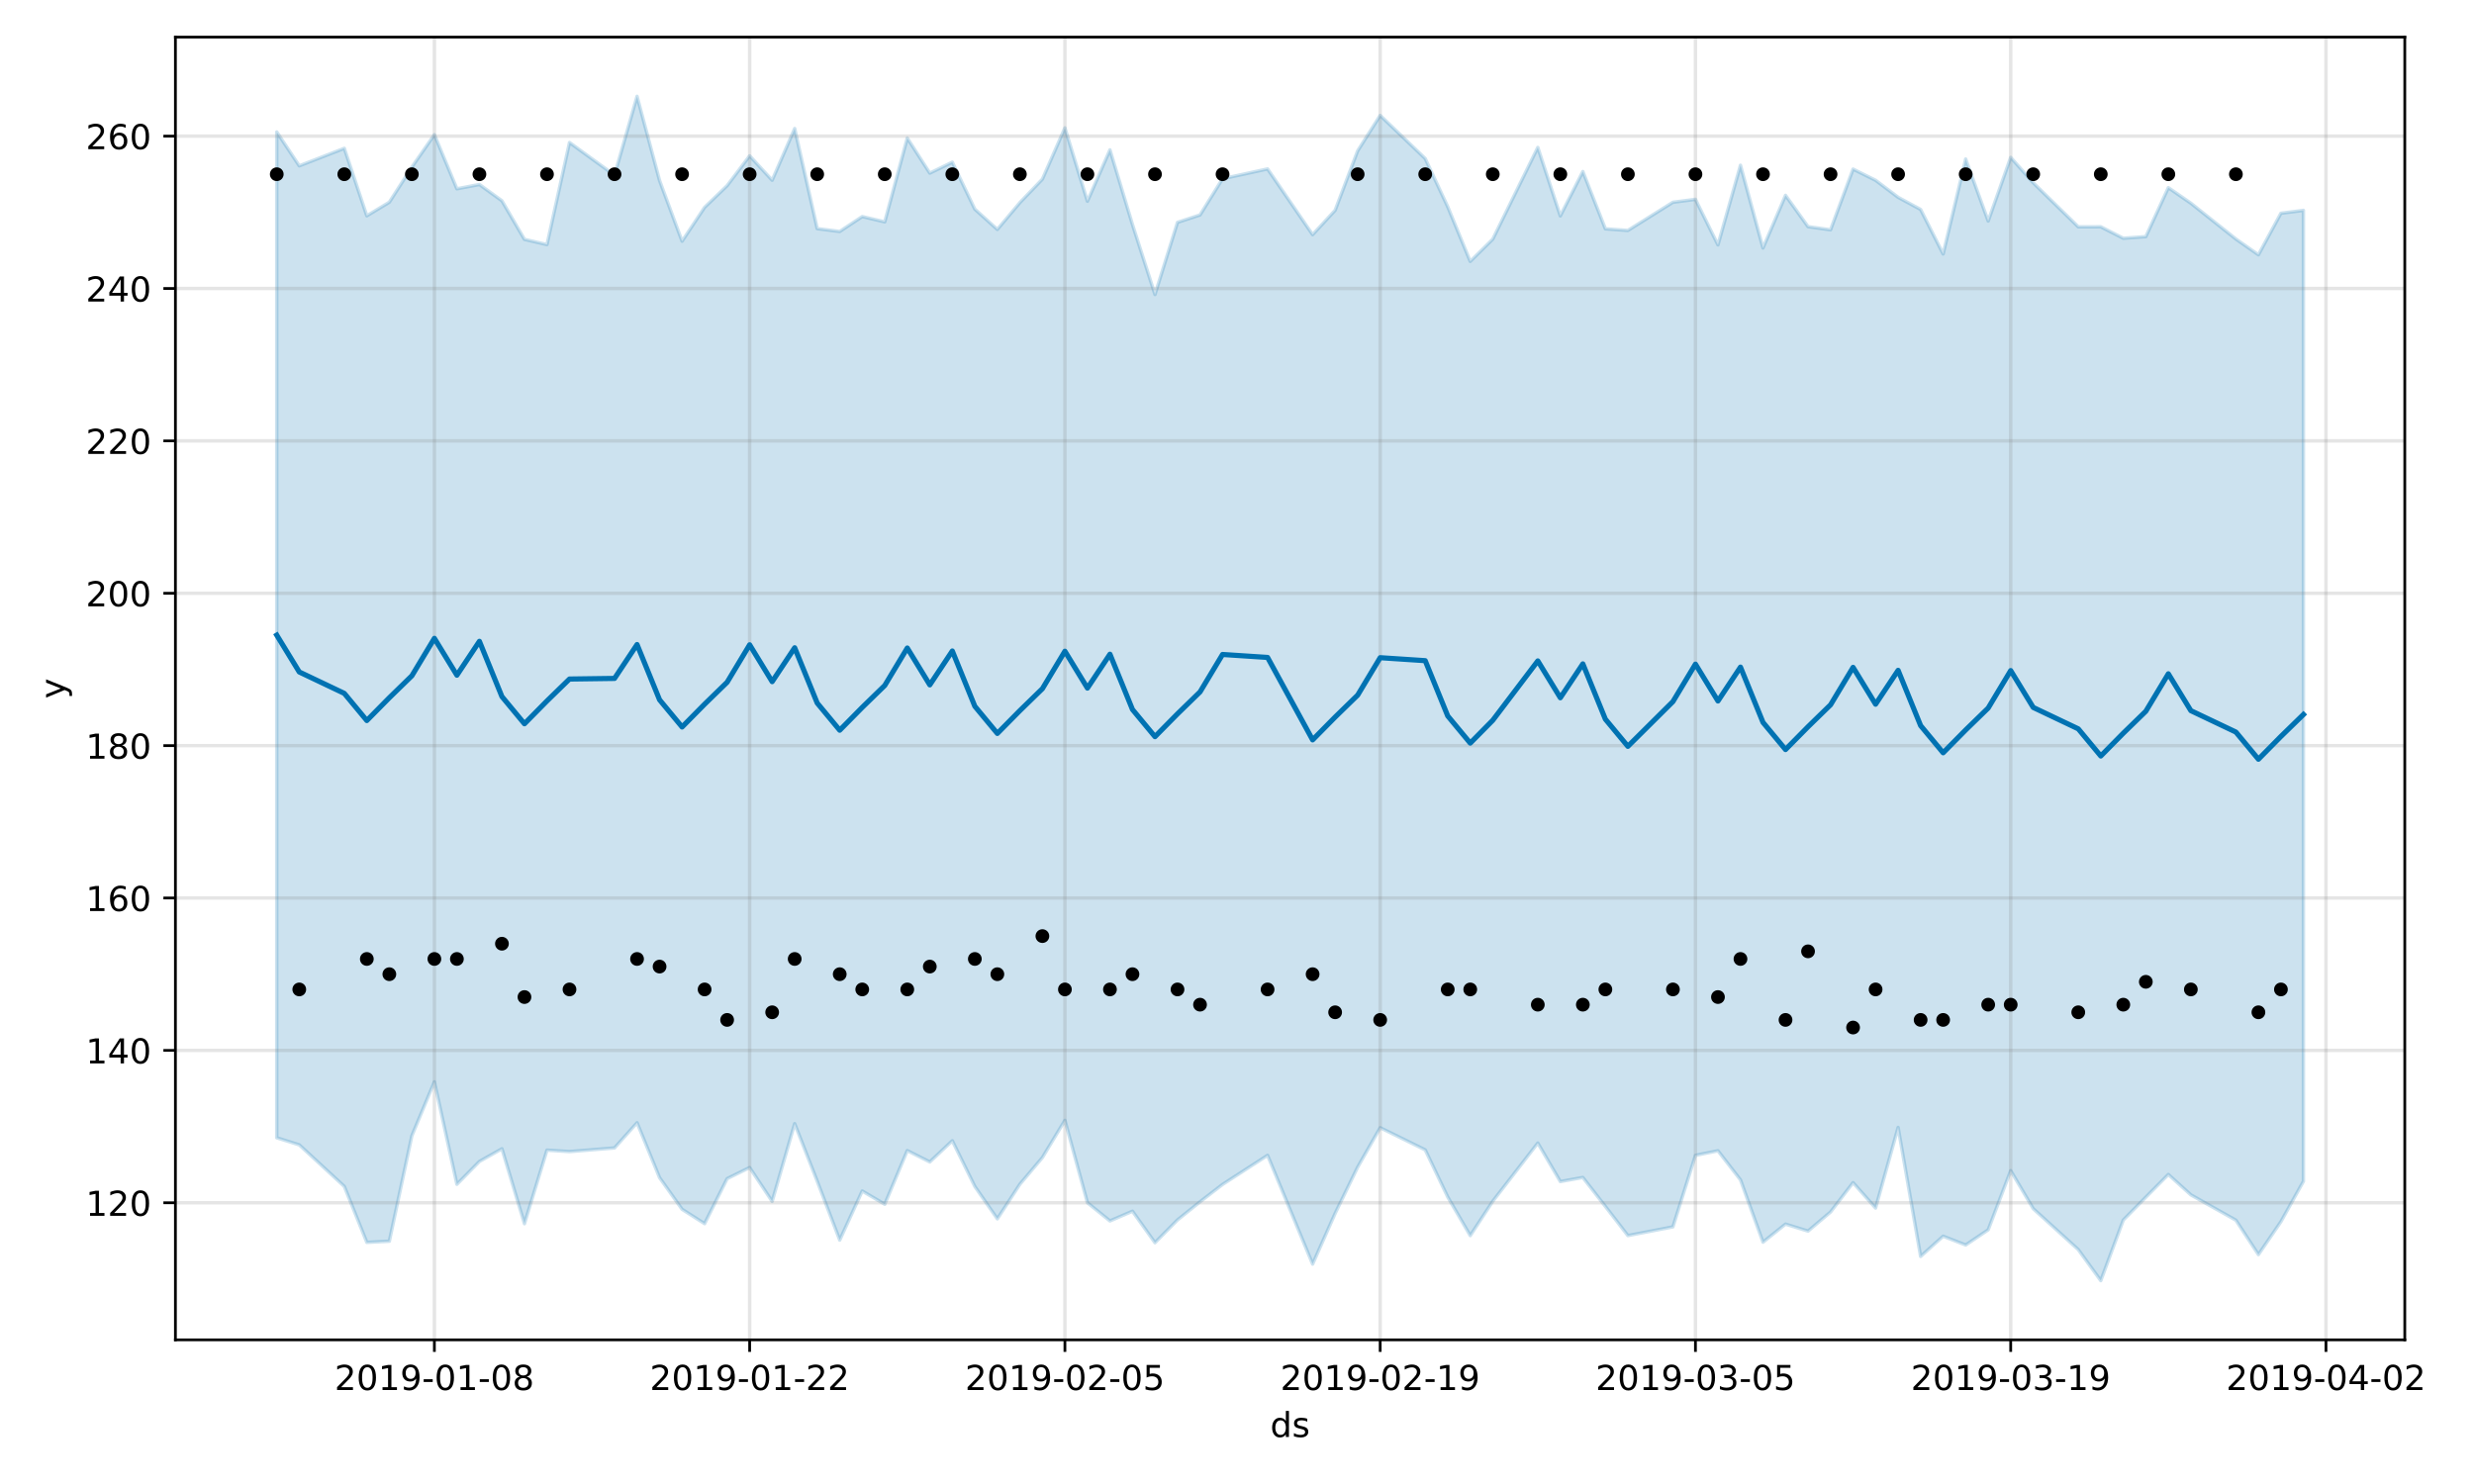 <?xml version="1.0" encoding="utf-8" standalone="no"?>
<!DOCTYPE svg PUBLIC "-//W3C//DTD SVG 1.1//EN"
  "http://www.w3.org/Graphics/SVG/1.1/DTD/svg11.dtd">
<!-- Created with matplotlib (https://matplotlib.org/) -->
<svg height="432pt" version="1.1" viewBox="0 0 720 432" width="720pt" xmlns="http://www.w3.org/2000/svg" xmlns:xlink="http://www.w3.org/1999/xlink">
 <defs>
  <style type="text/css">
*{stroke-linecap:butt;stroke-linejoin:round;}
  </style>
 </defs>
 <g id="figure_1">
  <g id="patch_1">
   <path d="M 0 432 
L 720 432 
L 720 0 
L 0 0 
z
" style="fill:#ffffff;"/>
  </g>
  <g id="axes_1">
   <g id="patch_2">
    <path d="M 51.05 390.04 
L 699.857 390.04 
L 699.857 10.8 
L 51.05 10.8 
z
" style="fill:#ffffff;"/>
   </g>
   <g id="PolyCollection_1">
    <defs>
     <path d="M 80.541 -393.589 
L 80.541 -100.787 
L 87.095 -98.723 
L 100.202 -86.63 
L 106.756 -70.335 
L 113.309 -70.672 
L 119.863 -101.359 
L 126.417 -117.087 
L 132.97 -87.248 
L 139.524 -93.896 
L 146.077 -97.585 
L 152.631 -75.769 
L 159.185 -97.19 
L 165.738 -96.767 
L 178.845 -97.827 
L 185.399 -105.16 
L 191.953 -89.177 
L 198.506 -79.965 
L 205.06 -75.783 
L 211.613 -88.889 
L 218.167 -92.123 
L 224.721 -82.269 
L 231.274 -104.893 
L 237.828 -88.16 
L 244.381 -71.007 
L 250.935 -85.294 
L 257.489 -81.432 
L 264.042 -97.054 
L 270.596 -93.752 
L 277.15 -99.914 
L 283.703 -86.62 
L 290.257 -77.189 
L 296.81 -87.259 
L 303.364 -95.03 
L 309.918 -105.861 
L 316.471 -81.884 
L 323.025 -76.579 
L 329.578 -79.406 
L 336.132 -70.242 
L 342.686 -76.869 
L 349.239 -82.147 
L 355.793 -87.2 
L 368.9 -95.679 
L 382.007 -64.016 
L 388.561 -78.77 
L 395.114 -92.229 
L 401.668 -103.715 
L 414.775 -97.266 
L 421.329 -83.558 
L 427.883 -72.306 
L 434.436 -82.309 
L 447.543 -99.25 
L 454.097 -88.044 
L 460.651 -89.231 
L 467.204 -80.816 
L 473.758 -72.314 
L 486.865 -74.848 
L 493.419 -95.67 
L 499.972 -97.001 
L 506.526 -88.533 
L 513.079 -70.397 
L 519.633 -75.655 
L 526.187 -73.623 
L 532.74 -79.176 
L 539.294 -87.727 
L 545.847 -80.333 
L 552.401 -103.801 
L 558.955 -66.242 
L 565.508 -72.13 
L 572.062 -69.575 
L 578.616 -73.99 
L 585.169 -91.229 
L 591.723 -80.147 
L 604.83 -68.233 
L 611.384 -59.198 
L 617.937 -76.825 
L 624.491 -83.489 
L 631.044 -90.098 
L 637.598 -84.171 
L 650.705 -76.794 
L 657.259 -66.777 
L 663.812 -76.371 
L 670.366 -88.123 
L 670.366 -370.756 
L 670.366 -370.756 
L 663.812 -369.927 
L 657.259 -357.831 
L 650.705 -362.425 
L 637.598 -372.846 
L 631.044 -377.368 
L 624.491 -363.117 
L 617.937 -362.647 
L 611.384 -365.983 
L 604.83 -365.972 
L 591.723 -378.797 
L 585.169 -386.18 
L 578.616 -367.656 
L 572.062 -385.707 
L 565.508 -358.066 
L 558.955 -371.025 
L 552.401 -374.567 
L 545.847 -379.519 
L 539.294 -382.779 
L 532.74 -365.105 
L 526.187 -366.02 
L 519.633 -375.131 
L 513.079 -359.807 
L 506.526 -383.899 
L 499.972 -360.708 
L 493.419 -373.973 
L 486.865 -373.122 
L 473.758 -364.917 
L 467.204 -365.393 
L 460.651 -382.072 
L 454.097 -369.154 
L 447.543 -389.079 
L 434.436 -362.386 
L 427.883 -355.908 
L 421.329 -371.82 
L 414.775 -385.845 
L 401.668 -398.402 
L 395.114 -388.076 
L 388.561 -370.786 
L 382.007 -363.692 
L 368.9 -382.827 
L 355.793 -379.965 
L 349.239 -369.424 
L 342.686 -367.277 
L 336.132 -346.271 
L 329.578 -366.635 
L 323.025 -388.375 
L 316.471 -373.421 
L 309.918 -394.781 
L 303.364 -379.852 
L 296.81 -373.016 
L 290.257 -365.213 
L 283.703 -371.117 
L 277.15 -384.791 
L 270.596 -381.604 
L 264.042 -391.814 
L 257.489 -367.416 
L 250.935 -368.955 
L 244.381 -364.621 
L 237.828 -365.449 
L 231.274 -394.587 
L 224.721 -379.531 
L 218.167 -386.636 
L 211.613 -377.954 
L 205.06 -371.64 
L 198.506 -361.783 
L 191.953 -379.437 
L 185.399 -403.962 
L 178.845 -381.003 
L 165.738 -390.518 
L 159.185 -360.806 
L 152.631 -362.323 
L 146.077 -373.555 
L 139.524 -378.296 
L 132.97 -377.043 
L 126.417 -392.801 
L 119.863 -383.354 
L 113.309 -373.14 
L 106.756 -369.178 
L 100.202 -388.824 
L 87.095 -383.727 
L 80.541 -393.589 
z
" id="m8038bc85b8" style="stroke:#0072b2;stroke-opacity:0.2;"/>
    </defs>
    <g clip-path="url(#p6961ab3edb)">
     <use style="fill:#0072b2;fill-opacity:0.2;stroke:#0072b2;stroke-opacity:0.2;" x="0" xlink:href="#m8038bc85b8" y="432"/>
    </g>
   </g>
   <g id="matplotlib.axis_1">
    <g id="xtick_1">
     <g id="line2d_1">
      <path clip-path="url(#p6961ab3edb)" d="M 126.417 390.04 
L 126.417 10.8 
" style="fill:none;stroke:#808080;stroke-linecap:square;stroke-opacity:0.2;"/>
     </g>
     <g id="line2d_2">
      <defs>
       <path d="M 0 0 
L 0 3.5 
" id="m01b938ba26" style="stroke:#000000;stroke-width:0.8;"/>
      </defs>
      <g>
       <use style="stroke:#000000;stroke-width:0.8;" x="126.417" xlink:href="#m01b938ba26" y="390.04"/>
      </g>
     </g>
     <g id="text_1">
      <!-- 2019-01-08 -->
      <defs>
       <path d="M 19.188 8.297 
L 53.609 8.297 
L 53.609 0 
L 7.328 0 
L 7.328 8.297 
Q 12.938 14.109 22.625 23.891 
Q 32.328 33.688 34.812 36.531 
Q 39.547 41.844 41.422 45.531 
Q 43.312 49.219 43.312 52.781 
Q 43.312 58.594 39.234 62.25 
Q 35.156 65.922 28.609 65.922 
Q 23.969 65.922 18.812 64.312 
Q 13.672 62.703 7.812 59.422 
L 7.812 69.391 
Q 13.766 71.781 18.938 73 
Q 24.125 74.219 28.422 74.219 
Q 39.75 74.219 46.484 68.547 
Q 53.219 62.891 53.219 53.422 
Q 53.219 48.922 51.531 44.891 
Q 49.859 40.875 45.406 35.406 
Q 44.188 33.984 37.641 27.219 
Q 31.109 20.453 19.188 8.297 
z
" id="DejaVuSans-50"/>
       <path d="M 31.781 66.406 
Q 24.172 66.406 20.328 58.906 
Q 16.5 51.422 16.5 36.375 
Q 16.5 21.391 20.328 13.891 
Q 24.172 6.391 31.781 6.391 
Q 39.453 6.391 43.281 13.891 
Q 47.125 21.391 47.125 36.375 
Q 47.125 51.422 43.281 58.906 
Q 39.453 66.406 31.781 66.406 
z
M 31.781 74.219 
Q 44.047 74.219 50.516 64.516 
Q 56.984 54.828 56.984 36.375 
Q 56.984 17.969 50.516 8.266 
Q 44.047 -1.422 31.781 -1.422 
Q 19.531 -1.422 13.062 8.266 
Q 6.594 17.969 6.594 36.375 
Q 6.594 54.828 13.062 64.516 
Q 19.531 74.219 31.781 74.219 
z
" id="DejaVuSans-48"/>
       <path d="M 12.406 8.297 
L 28.516 8.297 
L 28.516 63.922 
L 10.984 60.406 
L 10.984 69.391 
L 28.422 72.906 
L 38.281 72.906 
L 38.281 8.297 
L 54.391 8.297 
L 54.391 0 
L 12.406 0 
z
" id="DejaVuSans-49"/>
       <path d="M 10.984 1.516 
L 10.984 10.5 
Q 14.703 8.734 18.5 7.812 
Q 22.312 6.891 25.984 6.891 
Q 35.75 6.891 40.891 13.453 
Q 46.047 20.016 46.781 33.406 
Q 43.953 29.203 39.594 26.953 
Q 35.25 24.703 29.984 24.703 
Q 19.047 24.703 12.672 31.312 
Q 6.297 37.938 6.297 49.422 
Q 6.297 60.641 12.938 67.422 
Q 19.578 74.219 30.609 74.219 
Q 43.266 74.219 49.922 64.516 
Q 56.594 54.828 56.594 36.375 
Q 56.594 19.141 48.406 8.859 
Q 40.234 -1.422 26.422 -1.422 
Q 22.703 -1.422 18.891 -0.688 
Q 15.094 0.047 10.984 1.516 
z
M 30.609 32.422 
Q 37.25 32.422 41.125 36.953 
Q 45.016 41.5 45.016 49.422 
Q 45.016 57.281 41.125 61.844 
Q 37.25 66.406 30.609 66.406 
Q 23.969 66.406 20.094 61.844 
Q 16.219 57.281 16.219 49.422 
Q 16.219 41.5 20.094 36.953 
Q 23.969 32.422 30.609 32.422 
z
" id="DejaVuSans-57"/>
       <path d="M 4.891 31.391 
L 31.203 31.391 
L 31.203 23.391 
L 4.891 23.391 
z
" id="DejaVuSans-45"/>
       <path d="M 31.781 34.625 
Q 24.75 34.625 20.719 30.859 
Q 16.703 27.094 16.703 20.516 
Q 16.703 13.922 20.719 10.156 
Q 24.75 6.391 31.781 6.391 
Q 38.812 6.391 42.859 10.172 
Q 46.922 13.969 46.922 20.516 
Q 46.922 27.094 42.891 30.859 
Q 38.875 34.625 31.781 34.625 
z
M 21.922 38.812 
Q 15.578 40.375 12.031 44.719 
Q 8.5 49.078 8.5 55.328 
Q 8.5 64.062 14.719 69.141 
Q 20.953 74.219 31.781 74.219 
Q 42.672 74.219 48.875 69.141 
Q 55.078 64.062 55.078 55.328 
Q 55.078 49.078 51.531 44.719 
Q 48 40.375 41.703 38.812 
Q 48.828 37.156 52.797 32.312 
Q 56.781 27.484 56.781 20.516 
Q 56.781 9.906 50.312 4.234 
Q 43.844 -1.422 31.781 -1.422 
Q 19.734 -1.422 13.25 4.234 
Q 6.781 9.906 6.781 20.516 
Q 6.781 27.484 10.781 32.312 
Q 14.797 37.156 21.922 38.812 
z
M 18.312 54.391 
Q 18.312 48.734 21.844 45.562 
Q 25.391 42.391 31.781 42.391 
Q 38.141 42.391 41.719 45.562 
Q 45.312 48.734 45.312 54.391 
Q 45.312 60.062 41.719 63.234 
Q 38.141 66.406 31.781 66.406 
Q 25.391 66.406 21.844 63.234 
Q 18.312 60.062 18.312 54.391 
z
" id="DejaVuSans-56"/>
      </defs>
      <g transform="translate(97.359 404.638)scale(0.1 -0.1)">
       <use xlink:href="#DejaVuSans-50"/>
       <use x="63.623" xlink:href="#DejaVuSans-48"/>
       <use x="127.246" xlink:href="#DejaVuSans-49"/>
       <use x="190.869" xlink:href="#DejaVuSans-57"/>
       <use x="254.492" xlink:href="#DejaVuSans-45"/>
       <use x="290.576" xlink:href="#DejaVuSans-48"/>
       <use x="354.199" xlink:href="#DejaVuSans-49"/>
       <use x="417.822" xlink:href="#DejaVuSans-45"/>
       <use x="453.906" xlink:href="#DejaVuSans-48"/>
       <use x="517.529" xlink:href="#DejaVuSans-56"/>
      </g>
     </g>
    </g>
    <g id="xtick_2">
     <g id="line2d_3">
      <path clip-path="url(#p6961ab3edb)" d="M 218.167 390.04 
L 218.167 10.8 
" style="fill:none;stroke:#808080;stroke-linecap:square;stroke-opacity:0.2;"/>
     </g>
     <g id="line2d_4">
      <g>
       <use style="stroke:#000000;stroke-width:0.8;" x="218.167" xlink:href="#m01b938ba26" y="390.04"/>
      </g>
     </g>
     <g id="text_2">
      <!-- 2019-01-22 -->
      <g transform="translate(189.109 404.638)scale(0.1 -0.1)">
       <use xlink:href="#DejaVuSans-50"/>
       <use x="63.623" xlink:href="#DejaVuSans-48"/>
       <use x="127.246" xlink:href="#DejaVuSans-49"/>
       <use x="190.869" xlink:href="#DejaVuSans-57"/>
       <use x="254.492" xlink:href="#DejaVuSans-45"/>
       <use x="290.576" xlink:href="#DejaVuSans-48"/>
       <use x="354.199" xlink:href="#DejaVuSans-49"/>
       <use x="417.822" xlink:href="#DejaVuSans-45"/>
       <use x="453.906" xlink:href="#DejaVuSans-50"/>
       <use x="517.529" xlink:href="#DejaVuSans-50"/>
      </g>
     </g>
    </g>
    <g id="xtick_3">
     <g id="line2d_5">
      <path clip-path="url(#p6961ab3edb)" d="M 309.918 390.04 
L 309.918 10.8 
" style="fill:none;stroke:#808080;stroke-linecap:square;stroke-opacity:0.2;"/>
     </g>
     <g id="line2d_6">
      <g>
       <use style="stroke:#000000;stroke-width:0.8;" x="309.918" xlink:href="#m01b938ba26" y="390.04"/>
      </g>
     </g>
     <g id="text_3">
      <!-- 2019-02-05 -->
      <defs>
       <path d="M 10.797 72.906 
L 49.516 72.906 
L 49.516 64.594 
L 19.828 64.594 
L 19.828 46.734 
Q 21.969 47.469 24.109 47.828 
Q 26.266 48.188 28.422 48.188 
Q 40.625 48.188 47.75 41.5 
Q 54.891 34.812 54.891 23.391 
Q 54.891 11.625 47.562 5.094 
Q 40.234 -1.422 26.906 -1.422 
Q 22.312 -1.422 17.547 -0.641 
Q 12.797 0.141 7.719 1.703 
L 7.719 11.625 
Q 12.109 9.234 16.797 8.062 
Q 21.484 6.891 26.703 6.891 
Q 35.156 6.891 40.078 11.328 
Q 45.016 15.766 45.016 23.391 
Q 45.016 31 40.078 35.438 
Q 35.156 39.891 26.703 39.891 
Q 22.75 39.891 18.812 39.016 
Q 14.891 38.141 10.797 36.281 
z
" id="DejaVuSans-53"/>
      </defs>
      <g transform="translate(280.86 404.638)scale(0.1 -0.1)">
       <use xlink:href="#DejaVuSans-50"/>
       <use x="63.623" xlink:href="#DejaVuSans-48"/>
       <use x="127.246" xlink:href="#DejaVuSans-49"/>
       <use x="190.869" xlink:href="#DejaVuSans-57"/>
       <use x="254.492" xlink:href="#DejaVuSans-45"/>
       <use x="290.576" xlink:href="#DejaVuSans-48"/>
       <use x="354.199" xlink:href="#DejaVuSans-50"/>
       <use x="417.822" xlink:href="#DejaVuSans-45"/>
       <use x="453.906" xlink:href="#DejaVuSans-48"/>
       <use x="517.529" xlink:href="#DejaVuSans-53"/>
      </g>
     </g>
    </g>
    <g id="xtick_4">
     <g id="line2d_7">
      <path clip-path="url(#p6961ab3edb)" d="M 401.668 390.04 
L 401.668 10.8 
" style="fill:none;stroke:#808080;stroke-linecap:square;stroke-opacity:0.2;"/>
     </g>
     <g id="line2d_8">
      <g>
       <use style="stroke:#000000;stroke-width:0.8;" x="401.668" xlink:href="#m01b938ba26" y="390.04"/>
      </g>
     </g>
     <g id="text_4">
      <!-- 2019-02-19 -->
      <g transform="translate(372.61 404.638)scale(0.1 -0.1)">
       <use xlink:href="#DejaVuSans-50"/>
       <use x="63.623" xlink:href="#DejaVuSans-48"/>
       <use x="127.246" xlink:href="#DejaVuSans-49"/>
       <use x="190.869" xlink:href="#DejaVuSans-57"/>
       <use x="254.492" xlink:href="#DejaVuSans-45"/>
       <use x="290.576" xlink:href="#DejaVuSans-48"/>
       <use x="354.199" xlink:href="#DejaVuSans-50"/>
       <use x="417.822" xlink:href="#DejaVuSans-45"/>
       <use x="453.906" xlink:href="#DejaVuSans-49"/>
       <use x="517.529" xlink:href="#DejaVuSans-57"/>
      </g>
     </g>
    </g>
    <g id="xtick_5">
     <g id="line2d_9">
      <path clip-path="url(#p6961ab3edb)" d="M 493.419 390.04 
L 493.419 10.8 
" style="fill:none;stroke:#808080;stroke-linecap:square;stroke-opacity:0.2;"/>
     </g>
     <g id="line2d_10">
      <g>
       <use style="stroke:#000000;stroke-width:0.8;" x="493.419" xlink:href="#m01b938ba26" y="390.04"/>
      </g>
     </g>
     <g id="text_5">
      <!-- 2019-03-05 -->
      <defs>
       <path d="M 40.578 39.312 
Q 47.656 37.797 51.625 33 
Q 55.609 28.219 55.609 21.188 
Q 55.609 10.406 48.188 4.484 
Q 40.766 -1.422 27.094 -1.422 
Q 22.516 -1.422 17.656 -0.516 
Q 12.797 0.391 7.625 2.203 
L 7.625 11.719 
Q 11.719 9.328 16.594 8.109 
Q 21.484 6.891 26.812 6.891 
Q 36.078 6.891 40.938 10.547 
Q 45.797 14.203 45.797 21.188 
Q 45.797 27.641 41.281 31.266 
Q 36.766 34.906 28.719 34.906 
L 20.219 34.906 
L 20.219 43.016 
L 29.109 43.016 
Q 36.375 43.016 40.234 45.922 
Q 44.094 48.828 44.094 54.297 
Q 44.094 59.906 40.109 62.906 
Q 36.141 65.922 28.719 65.922 
Q 24.656 65.922 20.016 65.031 
Q 15.375 64.156 9.812 62.312 
L 9.812 71.094 
Q 15.438 72.656 20.344 73.438 
Q 25.25 74.219 29.594 74.219 
Q 40.828 74.219 47.359 69.109 
Q 53.906 64.016 53.906 55.328 
Q 53.906 49.266 50.438 45.094 
Q 46.969 40.922 40.578 39.312 
z
" id="DejaVuSans-51"/>
      </defs>
      <g transform="translate(464.361 404.638)scale(0.1 -0.1)">
       <use xlink:href="#DejaVuSans-50"/>
       <use x="63.623" xlink:href="#DejaVuSans-48"/>
       <use x="127.246" xlink:href="#DejaVuSans-49"/>
       <use x="190.869" xlink:href="#DejaVuSans-57"/>
       <use x="254.492" xlink:href="#DejaVuSans-45"/>
       <use x="290.576" xlink:href="#DejaVuSans-48"/>
       <use x="354.199" xlink:href="#DejaVuSans-51"/>
       <use x="417.822" xlink:href="#DejaVuSans-45"/>
       <use x="453.906" xlink:href="#DejaVuSans-48"/>
       <use x="517.529" xlink:href="#DejaVuSans-53"/>
      </g>
     </g>
    </g>
    <g id="xtick_6">
     <g id="line2d_11">
      <path clip-path="url(#p6961ab3edb)" d="M 585.169 390.04 
L 585.169 10.8 
" style="fill:none;stroke:#808080;stroke-linecap:square;stroke-opacity:0.2;"/>
     </g>
     <g id="line2d_12">
      <g>
       <use style="stroke:#000000;stroke-width:0.8;" x="585.169" xlink:href="#m01b938ba26" y="390.04"/>
      </g>
     </g>
     <g id="text_6">
      <!-- 2019-03-19 -->
      <g transform="translate(556.111 404.638)scale(0.1 -0.1)">
       <use xlink:href="#DejaVuSans-50"/>
       <use x="63.623" xlink:href="#DejaVuSans-48"/>
       <use x="127.246" xlink:href="#DejaVuSans-49"/>
       <use x="190.869" xlink:href="#DejaVuSans-57"/>
       <use x="254.492" xlink:href="#DejaVuSans-45"/>
       <use x="290.576" xlink:href="#DejaVuSans-48"/>
       <use x="354.199" xlink:href="#DejaVuSans-51"/>
       <use x="417.822" xlink:href="#DejaVuSans-45"/>
       <use x="453.906" xlink:href="#DejaVuSans-49"/>
       <use x="517.529" xlink:href="#DejaVuSans-57"/>
      </g>
     </g>
    </g>
    <g id="xtick_7">
     <g id="line2d_13">
      <path clip-path="url(#p6961ab3edb)" d="M 676.92 390.04 
L 676.92 10.8 
" style="fill:none;stroke:#808080;stroke-linecap:square;stroke-opacity:0.2;"/>
     </g>
     <g id="line2d_14">
      <g>
       <use style="stroke:#000000;stroke-width:0.8;" x="676.92" xlink:href="#m01b938ba26" y="390.04"/>
      </g>
     </g>
     <g id="text_7">
      <!-- 2019-04-02 -->
      <defs>
       <path d="M 37.797 64.312 
L 12.891 25.391 
L 37.797 25.391 
z
M 35.203 72.906 
L 47.609 72.906 
L 47.609 25.391 
L 58.016 25.391 
L 58.016 17.188 
L 47.609 17.188 
L 47.609 0 
L 37.797 0 
L 37.797 17.188 
L 4.891 17.188 
L 4.891 26.703 
z
" id="DejaVuSans-52"/>
      </defs>
      <g transform="translate(647.862 404.638)scale(0.1 -0.1)">
       <use xlink:href="#DejaVuSans-50"/>
       <use x="63.623" xlink:href="#DejaVuSans-48"/>
       <use x="127.246" xlink:href="#DejaVuSans-49"/>
       <use x="190.869" xlink:href="#DejaVuSans-57"/>
       <use x="254.492" xlink:href="#DejaVuSans-45"/>
       <use x="290.576" xlink:href="#DejaVuSans-48"/>
       <use x="354.199" xlink:href="#DejaVuSans-52"/>
       <use x="417.822" xlink:href="#DejaVuSans-45"/>
       <use x="453.906" xlink:href="#DejaVuSans-48"/>
       <use x="517.529" xlink:href="#DejaVuSans-50"/>
      </g>
     </g>
    </g>
    <g id="text_8">
     <!-- ds -->
     <defs>
      <path d="M 45.406 46.391 
L 45.406 75.984 
L 54.391 75.984 
L 54.391 0 
L 45.406 0 
L 45.406 8.203 
Q 42.578 3.328 38.25 0.953 
Q 33.938 -1.422 27.875 -1.422 
Q 17.969 -1.422 11.734 6.484 
Q 5.516 14.406 5.516 27.297 
Q 5.516 40.188 11.734 48.094 
Q 17.969 56 27.875 56 
Q 33.938 56 38.25 53.625 
Q 42.578 51.266 45.406 46.391 
z
M 14.797 27.297 
Q 14.797 17.391 18.875 11.75 
Q 22.953 6.109 30.078 6.109 
Q 37.203 6.109 41.297 11.75 
Q 45.406 17.391 45.406 27.297 
Q 45.406 37.203 41.297 42.844 
Q 37.203 48.484 30.078 48.484 
Q 22.953 48.484 18.875 42.844 
Q 14.797 37.203 14.797 27.297 
z
" id="DejaVuSans-100"/>
      <path d="M 44.281 53.078 
L 44.281 44.578 
Q 40.484 46.531 36.375 47.5 
Q 32.281 48.484 27.875 48.484 
Q 21.188 48.484 17.844 46.438 
Q 14.5 44.391 14.5 40.281 
Q 14.5 37.156 16.891 35.375 
Q 19.281 33.594 26.516 31.984 
L 29.594 31.297 
Q 39.156 29.25 43.188 25.516 
Q 47.219 21.781 47.219 15.094 
Q 47.219 7.469 41.188 3.016 
Q 35.156 -1.422 24.609 -1.422 
Q 20.219 -1.422 15.453 -0.562 
Q 10.688 0.297 5.422 2 
L 5.422 11.281 
Q 10.406 8.688 15.234 7.391 
Q 20.062 6.109 24.812 6.109 
Q 31.156 6.109 34.562 8.281 
Q 37.984 10.453 37.984 14.406 
Q 37.984 18.062 35.516 20.016 
Q 33.062 21.969 24.703 23.781 
L 21.578 24.516 
Q 13.234 26.266 9.516 29.906 
Q 5.812 33.547 5.812 39.891 
Q 5.812 47.609 11.281 51.797 
Q 16.75 56 26.812 56 
Q 31.781 56 36.172 55.266 
Q 40.578 54.547 44.281 53.078 
z
" id="DejaVuSans-115"/>
     </defs>
     <g transform="translate(369.675 418.317)scale(0.1 -0.1)">
      <use xlink:href="#DejaVuSans-100"/>
      <use x="63.477" xlink:href="#DejaVuSans-115"/>
     </g>
    </g>
   </g>
   <g id="matplotlib.axis_2">
    <g id="ytick_1">
     <g id="line2d_15">
      <path clip-path="url(#p6961ab3edb)" d="M 51.05 350.128 
L 699.857 350.128 
" style="fill:none;stroke:#808080;stroke-linecap:square;stroke-opacity:0.2;"/>
     </g>
     <g id="line2d_16">
      <defs>
       <path d="M 0 0 
L -3.5 0 
" id="mef9e398ac8" style="stroke:#000000;stroke-width:0.8;"/>
      </defs>
      <g>
       <use style="stroke:#000000;stroke-width:0.8;" x="51.05" xlink:href="#mef9e398ac8" y="350.128"/>
      </g>
     </g>
     <g id="text_9">
      <!-- 120 -->
      <g transform="translate(24.962 353.928)scale(0.1 -0.1)">
       <use xlink:href="#DejaVuSans-49"/>
       <use x="63.623" xlink:href="#DejaVuSans-50"/>
       <use x="127.246" xlink:href="#DejaVuSans-48"/>
      </g>
     </g>
    </g>
    <g id="ytick_2">
     <g id="line2d_17">
      <path clip-path="url(#p6961ab3edb)" d="M 51.05 305.771 
L 699.857 305.771 
" style="fill:none;stroke:#808080;stroke-linecap:square;stroke-opacity:0.2;"/>
     </g>
     <g id="line2d_18">
      <g>
       <use style="stroke:#000000;stroke-width:0.8;" x="51.05" xlink:href="#mef9e398ac8" y="305.771"/>
      </g>
     </g>
     <g id="text_10">
      <!-- 140 -->
      <g transform="translate(24.962 309.57)scale(0.1 -0.1)">
       <use xlink:href="#DejaVuSans-49"/>
       <use x="63.623" xlink:href="#DejaVuSans-52"/>
       <use x="127.246" xlink:href="#DejaVuSans-48"/>
      </g>
     </g>
    </g>
    <g id="ytick_3">
     <g id="line2d_19">
      <path clip-path="url(#p6961ab3edb)" d="M 51.05 261.414 
L 699.857 261.414 
" style="fill:none;stroke:#808080;stroke-linecap:square;stroke-opacity:0.2;"/>
     </g>
     <g id="line2d_20">
      <g>
       <use style="stroke:#000000;stroke-width:0.8;" x="51.05" xlink:href="#mef9e398ac8" y="261.414"/>
      </g>
     </g>
     <g id="text_11">
      <!-- 160 -->
      <defs>
       <path d="M 33.016 40.375 
Q 26.375 40.375 22.484 35.828 
Q 18.609 31.297 18.609 23.391 
Q 18.609 15.531 22.484 10.953 
Q 26.375 6.391 33.016 6.391 
Q 39.656 6.391 43.531 10.953 
Q 47.406 15.531 47.406 23.391 
Q 47.406 31.297 43.531 35.828 
Q 39.656 40.375 33.016 40.375 
z
M 52.594 71.297 
L 52.594 62.312 
Q 48.875 64.062 45.094 64.984 
Q 41.312 65.922 37.594 65.922 
Q 27.828 65.922 22.672 59.328 
Q 17.531 52.734 16.797 39.406 
Q 19.672 43.656 24.016 45.922 
Q 28.375 48.188 33.594 48.188 
Q 44.578 48.188 50.953 41.516 
Q 57.328 34.859 57.328 23.391 
Q 57.328 12.156 50.688 5.359 
Q 44.047 -1.422 33.016 -1.422 
Q 20.359 -1.422 13.672 8.266 
Q 6.984 17.969 6.984 36.375 
Q 6.984 53.656 15.188 63.938 
Q 23.391 74.219 37.203 74.219 
Q 40.922 74.219 44.703 73.484 
Q 48.484 72.75 52.594 71.297 
z
" id="DejaVuSans-54"/>
      </defs>
      <g transform="translate(24.962 265.213)scale(0.1 -0.1)">
       <use xlink:href="#DejaVuSans-49"/>
       <use x="63.623" xlink:href="#DejaVuSans-54"/>
       <use x="127.246" xlink:href="#DejaVuSans-48"/>
      </g>
     </g>
    </g>
    <g id="ytick_4">
     <g id="line2d_21">
      <path clip-path="url(#p6961ab3edb)" d="M 51.05 217.057 
L 699.857 217.057 
" style="fill:none;stroke:#808080;stroke-linecap:square;stroke-opacity:0.2;"/>
     </g>
     <g id="line2d_22">
      <g>
       <use style="stroke:#000000;stroke-width:0.8;" x="51.05" xlink:href="#mef9e398ac8" y="217.057"/>
      </g>
     </g>
     <g id="text_12">
      <!-- 180 -->
      <g transform="translate(24.962 220.856)scale(0.1 -0.1)">
       <use xlink:href="#DejaVuSans-49"/>
       <use x="63.623" xlink:href="#DejaVuSans-56"/>
       <use x="127.246" xlink:href="#DejaVuSans-48"/>
      </g>
     </g>
    </g>
    <g id="ytick_5">
     <g id="line2d_23">
      <path clip-path="url(#p6961ab3edb)" d="M 51.05 172.699 
L 699.857 172.699 
" style="fill:none;stroke:#808080;stroke-linecap:square;stroke-opacity:0.2;"/>
     </g>
     <g id="line2d_24">
      <g>
       <use style="stroke:#000000;stroke-width:0.8;" x="51.05" xlink:href="#mef9e398ac8" y="172.699"/>
      </g>
     </g>
     <g id="text_13">
      <!-- 200 -->
      <g transform="translate(24.962 176.499)scale(0.1 -0.1)">
       <use xlink:href="#DejaVuSans-50"/>
       <use x="63.623" xlink:href="#DejaVuSans-48"/>
       <use x="127.246" xlink:href="#DejaVuSans-48"/>
      </g>
     </g>
    </g>
    <g id="ytick_6">
     <g id="line2d_25">
      <path clip-path="url(#p6961ab3edb)" d="M 51.05 128.342 
L 699.857 128.342 
" style="fill:none;stroke:#808080;stroke-linecap:square;stroke-opacity:0.2;"/>
     </g>
     <g id="line2d_26">
      <g>
       <use style="stroke:#000000;stroke-width:0.8;" x="51.05" xlink:href="#mef9e398ac8" y="128.342"/>
      </g>
     </g>
     <g id="text_14">
      <!-- 220 -->
      <g transform="translate(24.962 132.141)scale(0.1 -0.1)">
       <use xlink:href="#DejaVuSans-50"/>
       <use x="63.623" xlink:href="#DejaVuSans-50"/>
       <use x="127.246" xlink:href="#DejaVuSans-48"/>
      </g>
     </g>
    </g>
    <g id="ytick_7">
     <g id="line2d_27">
      <path clip-path="url(#p6961ab3edb)" d="M 51.05 83.985 
L 699.857 83.985 
" style="fill:none;stroke:#808080;stroke-linecap:square;stroke-opacity:0.2;"/>
     </g>
     <g id="line2d_28">
      <g>
       <use style="stroke:#000000;stroke-width:0.8;" x="51.05" xlink:href="#mef9e398ac8" y="83.985"/>
      </g>
     </g>
     <g id="text_15">
      <!-- 240 -->
      <g transform="translate(24.962 87.784)scale(0.1 -0.1)">
       <use xlink:href="#DejaVuSans-50"/>
       <use x="63.623" xlink:href="#DejaVuSans-52"/>
       <use x="127.246" xlink:href="#DejaVuSans-48"/>
      </g>
     </g>
    </g>
    <g id="ytick_8">
     <g id="line2d_29">
      <path clip-path="url(#p6961ab3edb)" d="M 51.05 39.628 
L 699.857 39.628 
" style="fill:none;stroke:#808080;stroke-linecap:square;stroke-opacity:0.2;"/>
     </g>
     <g id="line2d_30">
      <g>
       <use style="stroke:#000000;stroke-width:0.8;" x="51.05" xlink:href="#mef9e398ac8" y="39.628"/>
      </g>
     </g>
     <g id="text_16">
      <!-- 260 -->
      <g transform="translate(24.962 43.427)scale(0.1 -0.1)">
       <use xlink:href="#DejaVuSans-50"/>
       <use x="63.623" xlink:href="#DejaVuSans-54"/>
       <use x="127.246" xlink:href="#DejaVuSans-48"/>
      </g>
     </g>
    </g>
    <g id="text_17">
     <!-- y -->
     <defs>
      <path d="M 32.172 -5.078 
Q 28.375 -14.844 24.75 -17.812 
Q 21.141 -20.797 15.094 -20.797 
L 7.906 -20.797 
L 7.906 -13.281 
L 13.188 -13.281 
Q 16.891 -13.281 18.938 -11.516 
Q 21 -9.766 23.484 -3.219 
L 25.094 0.875 
L 2.984 54.688 
L 12.5 54.688 
L 29.594 11.922 
L 46.688 54.688 
L 56.203 54.688 
z
" id="DejaVuSans-121"/>
     </defs>
     <g transform="translate(18.883 203.379)rotate(-90)scale(0.1 -0.1)">
      <use xlink:href="#DejaVuSans-121"/>
     </g>
    </g>
   </g>
   <g id="line2d_31">
    <defs>
     <path d="M 0 1.5 
C 0.398 1.5 0.779 1.342 1.061 1.061 
C 1.342 0.779 1.5 0.398 1.5 0 
C 1.5 -0.398 1.342 -0.779 1.061 -1.061 
C 0.779 -1.342 0.398 -1.5 0 -1.5 
C -0.398 -1.5 -0.779 -1.342 -1.061 -1.061 
C -1.342 -0.779 -1.5 -0.398 -1.5 0 
C -1.5 0.398 -1.342 0.779 -1.061 1.061 
C -0.779 1.342 -0.398 1.5 0 1.5 
z
" id="me8596ea033" style="stroke:#000000;"/>
    </defs>
    <g clip-path="url(#p6961ab3edb)">
     <use style="stroke:#000000;" x="80.541" xlink:href="#me8596ea033" y="50.717"/>
     <use style="stroke:#000000;" x="87.095" xlink:href="#me8596ea033" y="288.028"/>
     <use style="stroke:#000000;" x="100.202" xlink:href="#me8596ea033" y="50.717"/>
     <use style="stroke:#000000;" x="106.756" xlink:href="#me8596ea033" y="279.157"/>
     <use style="stroke:#000000;" x="113.309" xlink:href="#me8596ea033" y="283.593"/>
     <use style="stroke:#000000;" x="119.863" xlink:href="#me8596ea033" y="50.717"/>
     <use style="stroke:#000000;" x="126.417" xlink:href="#me8596ea033" y="279.157"/>
     <use style="stroke:#000000;" x="132.97" xlink:href="#me8596ea033" y="279.157"/>
     <use style="stroke:#000000;" x="139.524" xlink:href="#me8596ea033" y="50.717"/>
     <use style="stroke:#000000;" x="146.077" xlink:href="#me8596ea033" y="274.721"/>
     <use style="stroke:#000000;" x="152.631" xlink:href="#me8596ea033" y="290.246"/>
     <use style="stroke:#000000;" x="159.185" xlink:href="#me8596ea033" y="50.717"/>
     <use style="stroke:#000000;" x="165.738" xlink:href="#me8596ea033" y="288.028"/>
     <use style="stroke:#000000;" x="178.845" xlink:href="#me8596ea033" y="50.717"/>
     <use style="stroke:#000000;" x="185.399" xlink:href="#me8596ea033" y="279.157"/>
     <use style="stroke:#000000;" x="191.953" xlink:href="#me8596ea033" y="281.375"/>
     <use style="stroke:#000000;" x="198.506" xlink:href="#me8596ea033" y="50.717"/>
     <use style="stroke:#000000;" x="205.06" xlink:href="#me8596ea033" y="288.028"/>
     <use style="stroke:#000000;" x="211.613" xlink:href="#me8596ea033" y="296.9"/>
     <use style="stroke:#000000;" x="218.167" xlink:href="#me8596ea033" y="50.717"/>
     <use style="stroke:#000000;" x="224.721" xlink:href="#me8596ea033" y="294.682"/>
     <use style="stroke:#000000;" x="231.274" xlink:href="#me8596ea033" y="279.157"/>
     <use style="stroke:#000000;" x="237.828" xlink:href="#me8596ea033" y="50.717"/>
     <use style="stroke:#000000;" x="244.381" xlink:href="#me8596ea033" y="283.593"/>
     <use style="stroke:#000000;" x="250.935" xlink:href="#me8596ea033" y="288.028"/>
     <use style="stroke:#000000;" x="257.489" xlink:href="#me8596ea033" y="50.717"/>
     <use style="stroke:#000000;" x="264.042" xlink:href="#me8596ea033" y="288.028"/>
     <use style="stroke:#000000;" x="270.596" xlink:href="#me8596ea033" y="281.375"/>
     <use style="stroke:#000000;" x="277.15" xlink:href="#me8596ea033" y="50.717"/>
     <use style="stroke:#000000;" x="283.703" xlink:href="#me8596ea033" y="279.157"/>
     <use style="stroke:#000000;" x="290.257" xlink:href="#me8596ea033" y="283.593"/>
     <use style="stroke:#000000;" x="296.81" xlink:href="#me8596ea033" y="50.717"/>
     <use style="stroke:#000000;" x="303.364" xlink:href="#me8596ea033" y="272.503"/>
     <use style="stroke:#000000;" x="309.918" xlink:href="#me8596ea033" y="288.028"/>
     <use style="stroke:#000000;" x="316.471" xlink:href="#me8596ea033" y="50.717"/>
     <use style="stroke:#000000;" x="323.025" xlink:href="#me8596ea033" y="288.028"/>
     <use style="stroke:#000000;" x="329.578" xlink:href="#me8596ea033" y="283.593"/>
     <use style="stroke:#000000;" x="336.132" xlink:href="#me8596ea033" y="50.717"/>
     <use style="stroke:#000000;" x="342.686" xlink:href="#me8596ea033" y="288.028"/>
     <use style="stroke:#000000;" x="349.239" xlink:href="#me8596ea033" y="292.464"/>
     <use style="stroke:#000000;" x="355.793" xlink:href="#me8596ea033" y="50.717"/>
     <use style="stroke:#000000;" x="368.9" xlink:href="#me8596ea033" y="288.028"/>
     <use style="stroke:#000000;" x="382.007" xlink:href="#me8596ea033" y="283.593"/>
     <use style="stroke:#000000;" x="388.561" xlink:href="#me8596ea033" y="294.682"/>
     <use style="stroke:#000000;" x="395.114" xlink:href="#me8596ea033" y="50.717"/>
     <use style="stroke:#000000;" x="401.668" xlink:href="#me8596ea033" y="296.9"/>
     <use style="stroke:#000000;" x="414.775" xlink:href="#me8596ea033" y="50.717"/>
     <use style="stroke:#000000;" x="421.329" xlink:href="#me8596ea033" y="288.028"/>
     <use style="stroke:#000000;" x="427.883" xlink:href="#me8596ea033" y="288.028"/>
     <use style="stroke:#000000;" x="434.436" xlink:href="#me8596ea033" y="50.717"/>
     <use style="stroke:#000000;" x="447.543" xlink:href="#me8596ea033" y="292.464"/>
     <use style="stroke:#000000;" x="454.097" xlink:href="#me8596ea033" y="50.717"/>
     <use style="stroke:#000000;" x="460.651" xlink:href="#me8596ea033" y="292.464"/>
     <use style="stroke:#000000;" x="467.204" xlink:href="#me8596ea033" y="288.028"/>
     <use style="stroke:#000000;" x="473.758" xlink:href="#me8596ea033" y="50.717"/>
     <use style="stroke:#000000;" x="486.865" xlink:href="#me8596ea033" y="288.028"/>
     <use style="stroke:#000000;" x="493.419" xlink:href="#me8596ea033" y="50.717"/>
     <use style="stroke:#000000;" x="499.972" xlink:href="#me8596ea033" y="290.246"/>
     <use style="stroke:#000000;" x="506.526" xlink:href="#me8596ea033" y="279.157"/>
     <use style="stroke:#000000;" x="513.079" xlink:href="#me8596ea033" y="50.717"/>
     <use style="stroke:#000000;" x="519.633" xlink:href="#me8596ea033" y="296.9"/>
     <use style="stroke:#000000;" x="526.187" xlink:href="#me8596ea033" y="276.939"/>
     <use style="stroke:#000000;" x="532.74" xlink:href="#me8596ea033" y="50.717"/>
     <use style="stroke:#000000;" x="539.294" xlink:href="#me8596ea033" y="299.118"/>
     <use style="stroke:#000000;" x="545.847" xlink:href="#me8596ea033" y="288.028"/>
     <use style="stroke:#000000;" x="552.401" xlink:href="#me8596ea033" y="50.717"/>
     <use style="stroke:#000000;" x="558.955" xlink:href="#me8596ea033" y="296.9"/>
     <use style="stroke:#000000;" x="565.508" xlink:href="#me8596ea033" y="296.9"/>
     <use style="stroke:#000000;" x="572.062" xlink:href="#me8596ea033" y="50.717"/>
     <use style="stroke:#000000;" x="578.616" xlink:href="#me8596ea033" y="292.464"/>
     <use style="stroke:#000000;" x="585.169" xlink:href="#me8596ea033" y="292.464"/>
     <use style="stroke:#000000;" x="591.723" xlink:href="#me8596ea033" y="50.717"/>
     <use style="stroke:#000000;" x="604.83" xlink:href="#me8596ea033" y="294.682"/>
     <use style="stroke:#000000;" x="611.384" xlink:href="#me8596ea033" y="50.717"/>
     <use style="stroke:#000000;" x="617.937" xlink:href="#me8596ea033" y="292.464"/>
     <use style="stroke:#000000;" x="624.491" xlink:href="#me8596ea033" y="285.81"/>
     <use style="stroke:#000000;" x="631.044" xlink:href="#me8596ea033" y="50.717"/>
     <use style="stroke:#000000;" x="637.598" xlink:href="#me8596ea033" y="288.028"/>
     <use style="stroke:#000000;" x="650.705" xlink:href="#me8596ea033" y="50.717"/>
     <use style="stroke:#000000;" x="657.259" xlink:href="#me8596ea033" y="294.682"/>
     <use style="stroke:#000000;" x="663.812" xlink:href="#me8596ea033" y="288.028"/>
    </g>
   </g>
   <g id="line2d_32">
    <path clip-path="url(#p6961ab3edb)" d="M 80.541 184.89 
L 87.095 195.614 
L 100.202 201.845 
L 106.756 209.752 
L 113.309 203.11 
L 119.863 196.729 
L 126.417 185.828 
L 132.97 196.553 
L 139.524 186.692 
L 146.077 202.784 
L 152.631 210.691 
L 159.185 204.048 
L 165.738 197.668 
L 178.845 197.491 
L 185.399 187.63 
L 191.953 203.722 
L 198.506 211.629 
L 205.06 204.987 
L 211.613 198.606 
L 218.167 187.705 
L 224.721 198.43 
L 231.274 188.569 
L 237.828 204.661 
L 244.381 212.568 
L 250.935 205.925 
L 257.489 199.545 
L 264.042 188.644 
L 270.596 199.368 
L 277.15 189.507 
L 283.703 205.599 
L 290.257 213.506 
L 296.81 206.864 
L 303.364 200.483 
L 309.918 189.582 
L 316.471 200.307 
L 323.025 190.446 
L 329.578 206.538 
L 336.132 214.445 
L 342.686 207.802 
L 349.239 201.422 
L 355.793 190.521 
L 368.9 191.384 
L 382.007 215.383 
L 388.561 208.741 
L 395.114 202.36 
L 401.668 191.459 
L 414.775 192.323 
L 421.329 208.415 
L 427.883 216.322 
L 434.436 209.679 
L 447.543 192.397 
L 454.097 203.122 
L 460.651 193.261 
L 467.204 209.353 
L 473.758 217.26 
L 486.865 204.237 
L 493.419 193.336 
L 499.972 204.061 
L 506.526 194.2 
L 513.079 210.292 
L 519.633 218.199 
L 526.187 211.556 
L 532.74 205.176 
L 539.294 194.274 
L 545.847 204.999 
L 552.401 195.138 
L 558.955 211.23 
L 565.508 219.137 
L 572.062 212.495 
L 578.616 206.114 
L 585.169 195.213 
L 591.723 205.938 
L 604.83 212.169 
L 611.384 220.076 
L 617.937 213.433 
L 624.491 207.053 
L 631.044 196.151 
L 637.598 206.876 
L 650.705 213.107 
L 657.259 221.014 
L 663.812 214.372 
L 670.366 207.991 
" style="fill:none;stroke:#0072b2;stroke-linecap:square;stroke-width:1.5;"/>
   </g>
   <g id="patch_3">
    <path d="M 51.05 390.04 
L 51.05 10.8 
" style="fill:none;stroke:#000000;stroke-linecap:square;stroke-linejoin:miter;stroke-width:0.8;"/>
   </g>
   <g id="patch_4">
    <path d="M 699.857 390.04 
L 699.857 10.8 
" style="fill:none;stroke:#000000;stroke-linecap:square;stroke-linejoin:miter;stroke-width:0.8;"/>
   </g>
   <g id="patch_5">
    <path d="M 51.05 390.04 
L 699.857 390.04 
" style="fill:none;stroke:#000000;stroke-linecap:square;stroke-linejoin:miter;stroke-width:0.8;"/>
   </g>
   <g id="patch_6">
    <path d="M 51.05 10.8 
L 699.857 10.8 
" style="fill:none;stroke:#000000;stroke-linecap:square;stroke-linejoin:miter;stroke-width:0.8;"/>
   </g>
  </g>
 </g>
 <defs>
  <clipPath id="p6961ab3edb">
   <rect height="379.24" width="648.807" x="51.05" y="10.8"/>
  </clipPath>
 </defs>
</svg>
